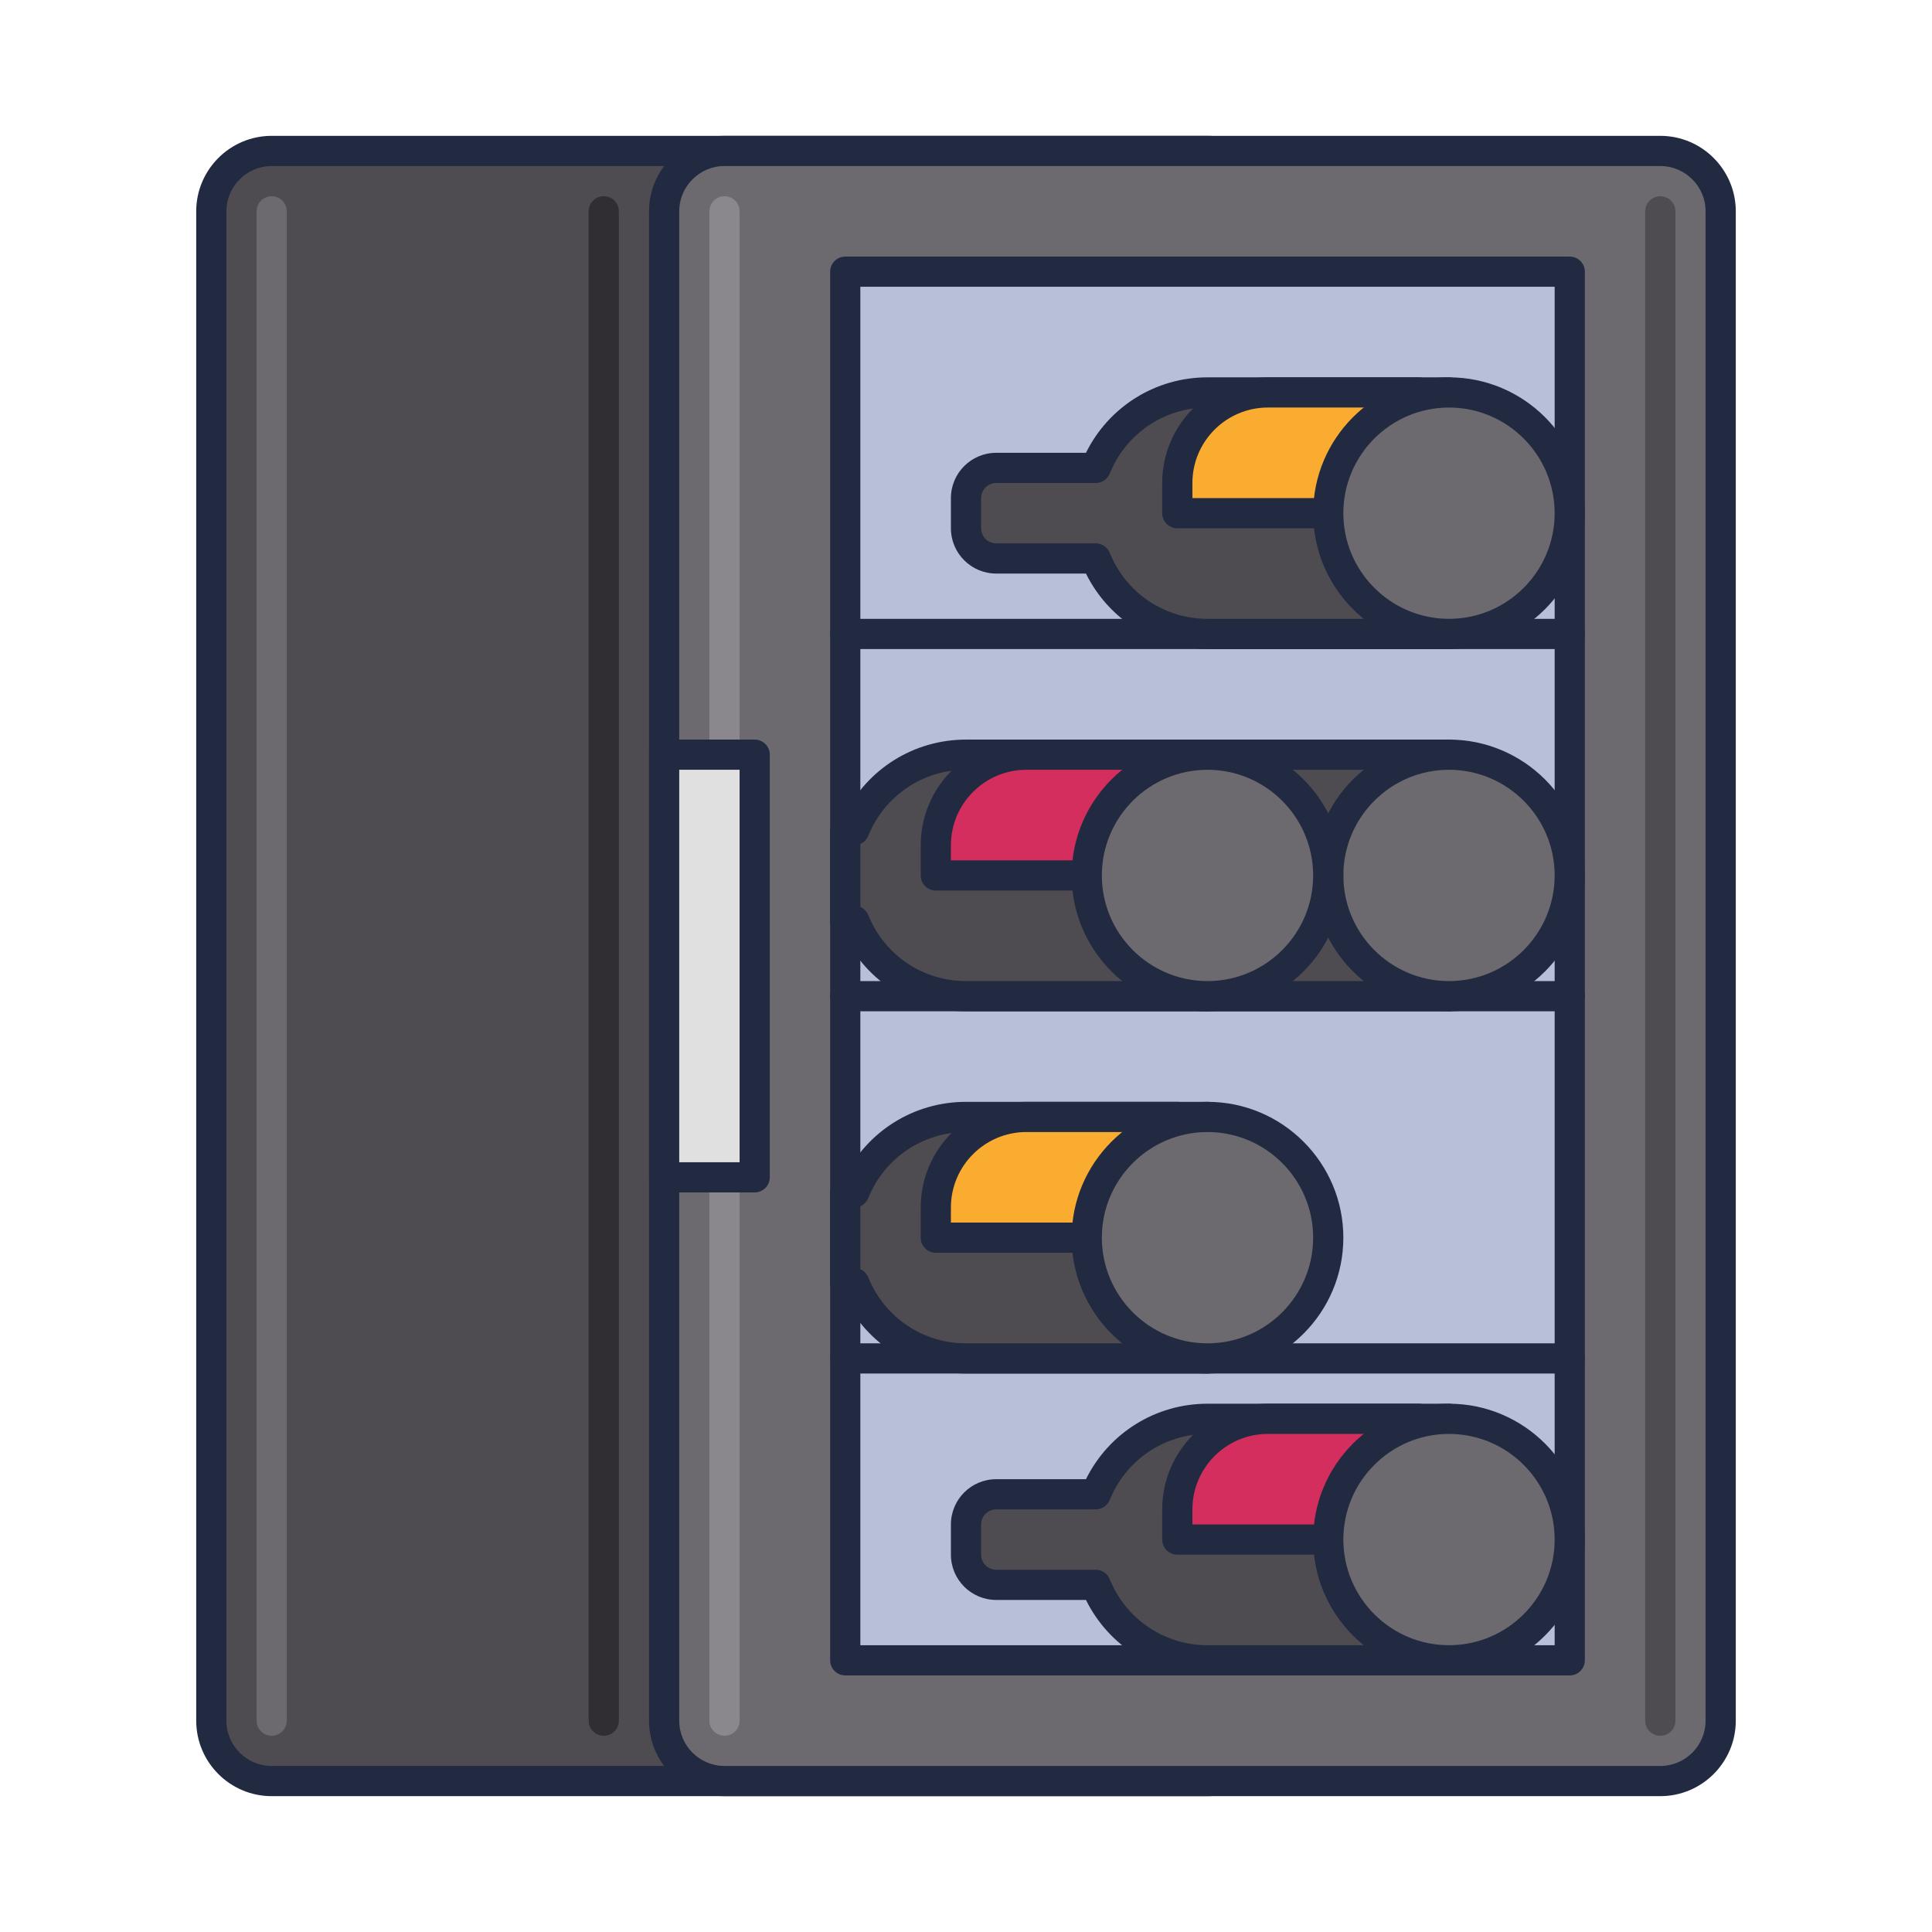 <?xml version="1.0" encoding="utf-8"?>
<!-- Generator: Adobe Illustrator 22.0.0, SVG Export Plug-In . SVG Version: 6.00 Build 0)  -->
<svg version="1.1" id="Icon_Set" xmlns="http://www.w3.org/2000/svg" xmlns:xlink="http://www.w3.org/1999/xlink" x="0px" y="0px"
	 viewBox="0 0 64 64" style="enable-background:new 0 0 64 64;" xml:space="preserve">
<style type="text/css">
	.st0{fill:#212A41;}
	.st1{fill:#4E4B51;}
	.st2{fill:#6C696F;}
	.st3{fill:#B7C0D7;}
	.st4{fill:#D5DEF5;}
	.st5{fill:#99A2B9;}
	.st6{fill:#E0E0E0;}
	.st7{fill:#D32E5E;}
	.st8{fill:#F9AC2F;}
	.st9{fill:#0079A8;}
	.st10{fill:#BED38E;}
	.st11{fill:#8A878D;}
	.st12{fill:#C2C2C2;}
	.st13{fill:#302D33;}
	.st14{fill:#FEFEFE;}
	.st15{fill:#FFCA4D;}
	.st16{fill:#DB8E11;}
	.st17{fill:#A4A4A4;}
	.st18{fill:#7B849B;}
	.st19{fill:#E0C8A4;}
	.st20{fill:#C2AA86;}
	.st21{fill:#FEE6C2;}
	.st22{fill:#1E97C6;}
	.st23{fill:#005B8A;}
	.st24{fill:#BD7000;}
</style>
<g>
	<g>
		<path class="st1" d="M40,59H9c-1.105,0-2-0.895-2-2V7c0-1.105,0.895-2,2-2h31c1.105,0,2,0.895,2,2v50C42,58.105,41.105,59,40,59z"
			/>
		<path class="st0" d="M40,59.5H9c-1.379,0-2.5-1.122-2.5-2.5V7c0-1.378,1.121-2.5,2.5-2.5h31c1.379,0,2.5,1.122,2.5,2.5v50
			C42.5,58.378,41.379,59.5,40,59.5z M9,5.5C8.173,5.5,7.5,6.173,7.5,7v50c0,0.827,0.673,1.5,1.5,1.5h31c0.827,0,1.5-0.673,1.5-1.5
			V7c0-0.827-0.673-1.5-1.5-1.5H9z"/>
	</g>
	<g>
		<path class="st2" d="M55,59H24c-1.105,0-2-0.895-2-2V7c0-1.105,0.895-2,2-2h31c1.105,0,2,0.895,2,2v50C57,58.105,56.105,59,55,59z
			"/>
		<path class="st0" d="M55,59.5H24c-1.379,0-2.5-1.122-2.5-2.5V7c0-1.378,1.121-2.5,2.5-2.5h31c1.379,0,2.5,1.122,2.5,2.5v50
			C57.5,58.378,56.379,59.5,55,59.5z M24,5.5c-0.827,0-1.5,0.673-1.5,1.5v50c0,0.827,0.673,1.5,1.5,1.5h31
			c0.827,0,1.5-0.673,1.5-1.5V7c0-0.827-0.673-1.5-1.5-1.5H24z"/>
	</g>
	<g>
		<path class="st1" d="M55,57.5c-0.276,0-0.5-0.224-0.5-0.5V7c0-0.276,0.224-0.5,0.5-0.5s0.5,0.224,0.5,0.5v50
			C55.5,57.276,55.276,57.5,55,57.5z"/>
	</g>
	<g>
		<path class="st11" d="M24,57.5c-0.276,0-0.5-0.224-0.5-0.5V7c0-0.276,0.224-0.5,0.5-0.5s0.5,0.224,0.5,0.5v50
			C24.5,57.276,24.276,57.5,24,57.5z"/>
	</g>
	<g>
		<path class="st2" d="M9,57.5c-0.276,0-0.5-0.224-0.5-0.5V7c0-0.276,0.224-0.5,0.5-0.5S9.5,6.724,9.5,7v50
			C9.5,57.276,9.276,57.5,9,57.5z"/>
	</g>
	<g>
		<path class="st13" d="M20,57.5c-0.276,0-0.5-0.224-0.5-0.5V7c0-0.276,0.224-0.5,0.5-0.5s0.5,0.224,0.5,0.5v50
			C20.5,57.276,20.276,57.5,20,57.5z"/>
	</g>
	<g>
		<rect x="28" y="9" class="st3" width="24" height="46"/>
		<path class="st0" d="M52,55.5H28c-0.276,0-0.5-0.224-0.5-0.5V9c0-0.276,0.224-0.5,0.5-0.5h24c0.276,0,0.5,0.224,0.5,0.5v46
			C52.5,55.276,52.276,55.5,52,55.5z M28.5,54.5h23v-45h-23V54.5z"/>
	</g>
	<g>
		<path class="st0" d="M52,21.5H28c-0.276,0-0.5-0.224-0.5-0.5s0.224-0.5,0.5-0.5h24c0.276,0,0.5,0.224,0.5,0.5S52.276,21.5,52,21.5
			z"/>
	</g>
	<g>
		<path class="st0" d="M52,33.5H28c-0.276,0-0.5-0.224-0.5-0.5s0.224-0.5,0.5-0.5h24c0.276,0,0.5,0.224,0.5,0.5S52.276,33.5,52,33.5
			z"/>
	</g>
	<g>
		<path class="st1" d="M40,13c-1.678,0-3.109,1.035-3.703,2.5H33c-0.552,0-1,0.448-1,1v1c0,0.552,0.448,1,1,1h3.297
			C36.891,19.965,38.322,21,40,21h8v-8H40z"/>
		<path class="st0" d="M48,21.5h-8c-1.724,0-3.27-0.971-4.026-2.5H33c-0.827,0-1.5-0.673-1.5-1.5v-1c0-0.827,0.673-1.5,1.5-1.5
			h2.974c0.757-1.529,2.303-2.5,4.026-2.5h8c0.276,0,0.5,0.224,0.5,0.5v8C48.5,21.276,48.276,21.5,48,21.5z M33,16
			c-0.275,0-0.5,0.224-0.5,0.5v1c0,0.276,0.225,0.5,0.5,0.5h3.297c0.204,0,0.387,0.124,0.464,0.312
			C37.299,19.641,38.57,20.5,40,20.5h7.5v-7H40c-1.43,0-2.701,0.859-3.239,2.188C36.684,15.876,36.501,16,36.297,16H33z"/>
	</g>
	<g>
		<path class="st1" d="M40,25c-1.678,0-3.109,1.035-3.703,2.5H33c-0.552,0-1,0.448-1,1v1c0,0.552,0.448,1,1,1h3.297
			C36.891,31.965,38.322,33,40,33h8v-8H40z"/>
		<path class="st0" d="M48,33.5h-8c-1.724,0-3.27-0.971-4.026-2.5H33c-0.827,0-1.5-0.673-1.5-1.5v-1c0-0.827,0.673-1.5,1.5-1.5
			h2.974c0.757-1.529,2.303-2.5,4.026-2.5h8c0.276,0,0.5,0.224,0.5,0.5v8C48.5,33.276,48.276,33.5,48,33.5z M33,28
			c-0.275,0-0.5,0.224-0.5,0.5v1c0,0.276,0.225,0.5,0.5,0.5h3.297c0.204,0,0.387,0.124,0.464,0.312
			C37.299,31.641,38.57,32.5,40,32.5h7.5v-7H40c-1.43,0-2.701,0.859-3.239,2.188C36.684,27.876,36.501,28,36.297,28H33z"/>
	</g>
	<g>
		<circle class="st2" cx="48" cy="29" r="4"/>
		<path class="st0" d="M48,33.5c-2.481,0-4.5-2.019-4.5-4.5s2.019-4.5,4.5-4.5s4.5,2.019,4.5,4.5S50.481,33.5,48,33.5z M48,25.5
			c-1.93,0-3.5,1.57-3.5,3.5s1.57,3.5,3.5,3.5s3.5-1.57,3.5-3.5S49.93,25.5,48,25.5z"/>
	</g>
	<g>
		<path class="st1" d="M28.297,27.5H28v3h0.297C28.891,31.965,30.322,33,32,33h8v-8h-8C30.322,25,28.891,26.035,28.297,27.5z"/>
		<path class="st0" d="M40,33.5h-8c-1.725,0-3.27-0.971-4.026-2.5c-0.264-0.014-0.474-0.232-0.474-0.5v-3
			c0-0.267,0.21-0.485,0.474-0.5c0.757-1.53,2.302-2.5,4.026-2.5h8c0.276,0,0.5,0.224,0.5,0.5v8C40.5,33.276,40.276,33.5,40,33.5z
			 M28.5,30.043c0.116,0.052,0.211,0.147,0.261,0.269C29.299,31.641,30.57,32.5,32,32.5h7.5v-7H32c-1.43,0-2.701,0.859-3.239,2.188
			c-0.05,0.122-0.145,0.217-0.261,0.269V30.043z"/>
	</g>
	<g>
		<path class="st0" d="M52,45.5H28c-0.276,0-0.5-0.224-0.5-0.5s0.224-0.5,0.5-0.5h24c0.276,0,0.5,0.224,0.5,0.5S52.276,45.5,52,45.5
			z"/>
	</g>
	<g>
		<path class="st1" d="M28.297,39.5H28v3h0.297C28.891,43.965,30.322,45,32,45h8v-8h-8C30.322,37,28.891,38.035,28.297,39.5z"/>
		<path class="st0" d="M40,45.5h-8c-1.725,0-3.27-0.971-4.026-2.5c-0.264-0.014-0.474-0.232-0.474-0.5v-3
			c0-0.267,0.21-0.485,0.474-0.5c0.757-1.53,2.302-2.5,4.026-2.5h8c0.276,0,0.5,0.224,0.5,0.5v8C40.5,45.276,40.276,45.5,40,45.5z
			 M28.5,42.043c0.116,0.052,0.211,0.147,0.261,0.269C29.299,43.641,30.57,44.5,32,44.5h7.5v-7H32c-1.43,0-2.701,0.859-3.239,2.188
			c-0.05,0.122-0.145,0.217-0.261,0.269V42.043z"/>
	</g>
	<g>
		<path class="st8" d="M47,17h-8v-1c0-1.657,1.343-3,3-3h5V17z"/>
		<path class="st0" d="M47,17.5h-8c-0.276,0-0.5-0.224-0.5-0.5v-1c0-1.93,1.57-3.5,3.5-3.5h5c0.276,0,0.5,0.224,0.5,0.5v4
			C47.5,17.276,47.276,17.5,47,17.5z M39.5,16.5h7v-3H42c-1.379,0-2.5,1.122-2.5,2.5V16.5z"/>
	</g>
	<g>
		<path class="st8" d="M39,41h-8v-1c0-1.657,1.343-3,3-3h5V41z"/>
		<path class="st0" d="M39,41.5h-8c-0.276,0-0.5-0.224-0.5-0.5v-1c0-1.93,1.57-3.5,3.5-3.5h5c0.276,0,0.5,0.224,0.5,0.5v4
			C39.5,41.276,39.276,41.5,39,41.5z M31.5,40.5h7v-3H34c-1.379,0-2.5,1.122-2.5,2.5V40.5z"/>
	</g>
	<g>
		<path class="st7" d="M39,29h-8v-1c0-1.657,1.343-3,3-3h5V29z"/>
		<path class="st0" d="M39,29.5h-8c-0.276,0-0.5-0.224-0.5-0.5v-1c0-1.93,1.57-3.5,3.5-3.5h5c0.276,0,0.5,0.224,0.5,0.5v4
			C39.5,29.276,39.276,29.5,39,29.5z M31.5,28.5h7v-3H34c-1.379,0-2.5,1.122-2.5,2.5V28.5z"/>
	</g>
	<g>
		<circle class="st2" cx="48" cy="17" r="4"/>
		<path class="st0" d="M48,21.5c-2.481,0-4.5-2.019-4.5-4.5s2.019-4.5,4.5-4.5s4.5,2.019,4.5,4.5S50.481,21.5,48,21.5z M48,13.5
			c-1.93,0-3.5,1.57-3.5,3.5s1.57,3.5,3.5,3.5s3.5-1.57,3.5-3.5S49.93,13.5,48,13.5z"/>
	</g>
	<g>
		<path class="st1" d="M40,47c-1.678,0-3.109,1.035-3.703,2.5H33c-0.552,0-1,0.448-1,1v1c0,0.552,0.448,1,1,1h3.297
			C36.891,53.965,38.322,55,40,55h8v-8H40z"/>
		<path class="st0" d="M48,55.5h-8c-1.724,0-3.27-0.971-4.026-2.5H33c-0.827,0-1.5-0.673-1.5-1.5v-1c0-0.827,0.673-1.5,1.5-1.5
			h2.974c0.757-1.529,2.303-2.5,4.026-2.5h8c0.276,0,0.5,0.224,0.5,0.5v8C48.5,55.276,48.276,55.5,48,55.5z M33,50
			c-0.275,0-0.5,0.224-0.5,0.5v1c0,0.276,0.225,0.5,0.5,0.5h3.297c0.204,0,0.387,0.124,0.464,0.312
			C37.299,53.641,38.57,54.5,40,54.5h7.5v-7H40c-1.43,0-2.701,0.859-3.239,2.188C36.684,49.876,36.501,50,36.297,50H33z"/>
	</g>
	<g>
		<path class="st7" d="M47,51h-8v-1c0-1.657,1.343-3,3-3h5V51z"/>
		<path class="st0" d="M47,51.5h-8c-0.276,0-0.5-0.224-0.5-0.5v-1c0-1.93,1.57-3.5,3.5-3.5h5c0.276,0,0.5,0.224,0.5,0.5v4
			C47.5,51.276,47.276,51.5,47,51.5z M39.5,50.5h7v-3H42c-1.379,0-2.5,1.122-2.5,2.5V50.5z"/>
	</g>
	<g>
		<circle class="st2" cx="48" cy="51" r="4"/>
		<path class="st0" d="M48,55.5c-2.481,0-4.5-2.019-4.5-4.5s2.019-4.5,4.5-4.5s4.5,2.019,4.5,4.5S50.481,55.5,48,55.5z M48,47.5
			c-1.93,0-3.5,1.57-3.5,3.5s1.57,3.5,3.5,3.5s3.5-1.57,3.5-3.5S49.93,47.5,48,47.5z"/>
	</g>
	<g>
		<circle class="st2" cx="40" cy="29" r="4"/>
		<path class="st0" d="M40,33.5c-2.481,0-4.5-2.019-4.5-4.5s2.019-4.5,4.5-4.5s4.5,2.019,4.5,4.5S42.481,33.5,40,33.5z M40,25.5
			c-1.93,0-3.5,1.57-3.5,3.5s1.57,3.5,3.5,3.5s3.5-1.57,3.5-3.5S41.93,25.5,40,25.5z"/>
	</g>
	<g>
		<circle class="st2" cx="40" cy="41" r="4"/>
		<path class="st0" d="M40,45.5c-2.481,0-4.5-2.019-4.5-4.5s2.019-4.5,4.5-4.5s4.5,2.019,4.5,4.5S42.481,45.5,40,45.5z M40,37.5
			c-1.93,0-3.5,1.57-3.5,3.5s1.57,3.5,3.5,3.5s3.5-1.57,3.5-3.5S41.93,37.5,40,37.5z"/>
	</g>
	<g>
		<rect x="22" y="25" class="st6" width="3" height="14"/>
		<path class="st0" d="M25,39.5h-3c-0.276,0-0.5-0.224-0.5-0.5V25c0-0.276,0.224-0.5,0.5-0.5h3c0.276,0,0.5,0.224,0.5,0.5v14
			C25.5,39.276,25.276,39.5,25,39.5z M22.5,38.5h2v-13h-2V38.5z"/>
	</g>
</g>
</svg>
